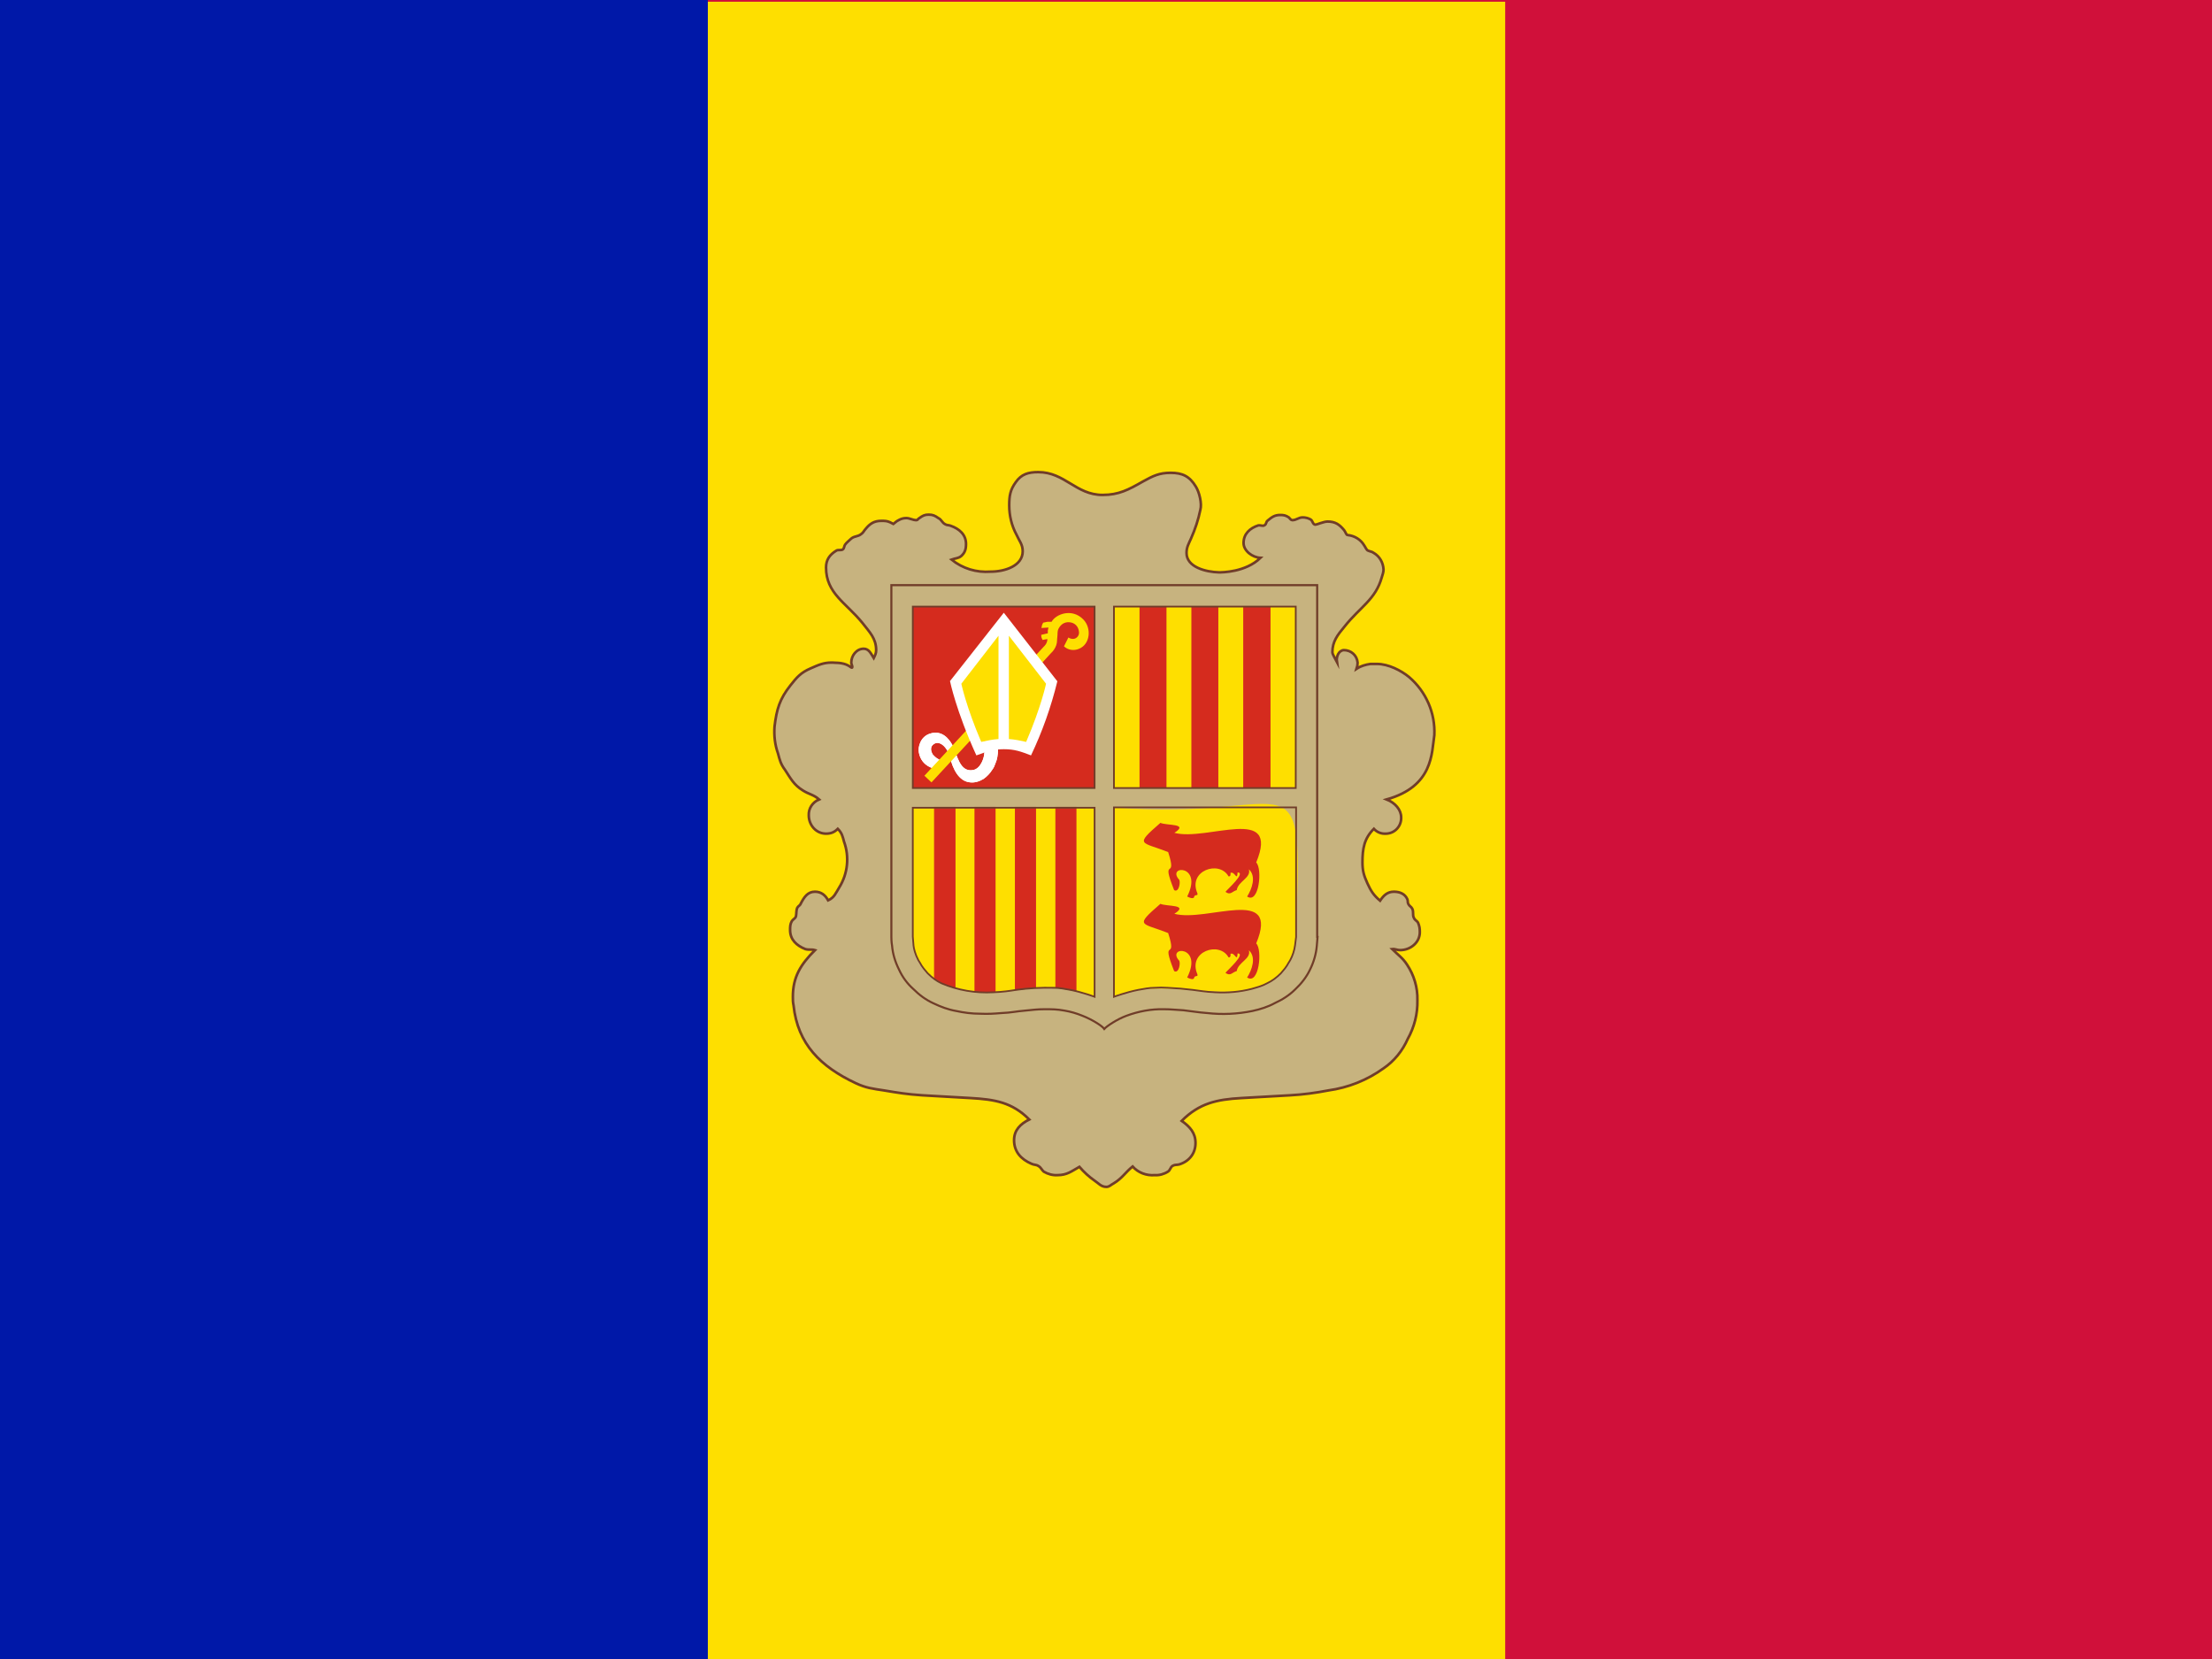 <?xml version="1.0" encoding="utf-8"?>
<!-- Generator: Adobe Illustrator 24.1.1, SVG Export Plug-In . SVG Version: 6.00 Build 0)  -->
<svg version="1.1" id="flag-icons-ad" xmlns="http://www.w3.org/2000/svg" xmlns:xlink="http://www.w3.org/1999/xlink" x="0px"
	 y="0px" viewBox="0 0 640 480" style="enable-background:new 0 0 640 480;" xml:space="preserve">
<style type="text/css">
	.st0{fill:#D0103A;}
	.st1{fill:#FEDF00;}
	.st2{fill:#0018A8;}
	.st3{fill:#C7B37F;stroke:#703D29;stroke-width:0.75;stroke-miterlimit:10;}
	.st4{fill:none;stroke:#703D29;stroke-width:0.6;}
	.st5{fill:#D52B1E;}
	.st6{fill:#FFFFFF;}
	.st7{fill:#D52B1E;stroke:#D52B1E;stroke-width:0.3;}
	.st8{fill:none;stroke:#703D29;stroke-width:0.5;}
</style>
<path class="st0" d="M0,0h640v480H0V0z"/>
<path class="st1" d="M0.3,0.5h435.2v480H0.3V0.5z"/>
<path class="st2" d="M0,0h204.8v480H0V0z"/>
<path class="st3" d="M300.4,136.6c7.7,0,10.9,6.6,18.6,6.6c4.7,0,7.5-1.5,11.7-3.9c2.9-1.6,4.7-2.5,8-2.5c3.4,0,5.5,1,7.3,4
	c1,1.6,1.8,4.9,1.3,6.7c-0.6,2.9-1.5,5.6-2.7,8.3c-0.7,1.6-1.3,2.5-1.3,4.2c0,4.1,5.6,5.5,9.4,5.6c0.8,0,7.7,0,12-4.2
	c-2.3-0.1-4.9-2-4.9-4.3c0-2.6,1.8-4.3,4.3-5.1c0.5-0.1,1.3,0.3,1.7,0c0.7-0.3,0.4-1,1-1.4c1.2-1,2-1.6,3.6-1.6c1,0,1.6,0.1,2.5,0.7
	c0.4,0.4,0.6,0.8,1,0.8c1.2,0,1.8-0.8,3-0.8c0.8,0,1.6,0.2,2.3,0.6c0.6,0.3,0.6,1.5,1.4,1.5c0.4,0,2.4-0.9,3.5-0.9
	c2.2,0,3.4,0.8,4.8,2.5c0.4,0.5,0.6,1.4,1,1.4c2,0.2,3.8,1.3,4.8,3c0.3,0.4,0.7,1.4,1.1,1.5c0.6,0.3,1,0.2,1.7,0.7
	c1.7,1,2.7,2.8,2.8,4.8c0,0.7-0.3,1.6-0.5,2.2c-1.8,6.5-6.3,8.6-10.8,14.3c-2,2.4-3.5,4.3-3.5,7.4c0,0.7,1,2.1,1.3,2.7
	c-0.2-1.4,0.5-3.2,2-3.3c2.1,0,3.8,1.5,4,3.6c0,0.6-0.1,1.2-0.3,1.8c1.2-0.8,2.6-1.2,4-1.4h1.9c3.3,0,7,1.9,9.3,3.8
	c4.9,4.2,7.6,10.4,7.3,16.8c-0.8,5.2-0.3,14.8-13.8,18.6c2.5,1,4.2,3,4.2,5.2c0.1,2.5-1.8,4.6-4.3,4.7c0,0-0.1,0-0.1,0
	c-1.3,0.1-2.6-0.4-3.5-1.4c-2.8,2.8-3.3,5.7-3.3,9.7c0,2.4,0.4,3.8,1.4,6c1,2.2,1.8,3.5,3.7,5.1c1-1.5,2.1-2.6,4-2.6
	c1.7,0,3.2,0.6,3.9,2.2c0.2,0.5,0,0.9,0.3,1.4c0.3,0.6,0.8,0.7,1.1,1.3c0.5,1,0,1.8,0.5,2.7c0.3,0.7,0.9,0.8,1.2,1.4
	c0.4,1,0.5,1.6,0.5,2.7c0,3-2.7,5.2-5.7,5.2c-1,0-1.4-0.4-2.3-0.3c1.7,1.7,3,2.5,4.3,4.5c2,3,3.1,6.6,3,10.3
	c0.1,3.9-0.9,7.8-2.8,11.2c-1.5,3.4-3.9,6.4-7,8.5c-4.7,3.4-10.2,5.6-16,6.4c-3.6,0.7-7.3,1.2-11,1.4l-14.1,0.8
	c-7.2,0.4-12.2,1.5-17.3,6.6c2.4,1.7,4,3.5,4,6.4c0,3-1.8,5.3-4.7,6.2c-0.7,0.2-1.2,0-1.9,0.4s-0.7,1.3-1.4,1.7
	c-1.1,0.7-2.5,1.1-3.8,1c-2.4,0.2-4.8-0.7-6.4-2.5c-2.2,1.8-3,3.4-5.5,4.9c-0.8,0.4-1.2,1-2.1,1c-1.5,0-2.2-1-3.4-1.8
	c-1.6-1.1-3.1-2.5-4.4-4c-2.3,1.3-3.6,2.4-6.3,2.4c-1.4,0.1-2.8-0.3-4-1c-0.6-0.5-0.8-1.2-1.5-1.6c-0.7-0.5-1.3-0.3-2.1-0.7
	c-3-1.3-5-3.5-5-6.8c0-2.9,1.8-4.7,4.4-6c-5-5-10-5.8-17-6.2l-14-0.8c-4.4-0.3-6.8-0.7-11-1.4c-3.3-0.5-5.2-0.7-8.2-2.1
	c-10.2-4.8-16.8-11.3-18-22.5c-0.2-1-0.2-1.5-0.2-2.5c0-5.8,2.3-9.4,6.4-13.5c-1-0.3-1.7,0-2.8-0.3c-2.5-1-4.4-2.7-4.4-5.5
	c0-1,0-1.7,0.5-2.6c0.4-0.6,1-0.7,1.2-1.4c0.2-1,0-1.6,0.4-2.5c0.3-0.5,0.8-0.6,1-1.2c1-1.9,2-3.4,4.1-3.4c1.8,0,3,1,3.8,2.5
	c1.8-0.8,2.2-2.1,3.2-3.7c2.5-4,3-8.9,1.4-13.3c-0.4-1.5-0.6-2.5-1.8-3.7c-1,1-2,1.4-3.4,1.4c-2.9,0-5-2.5-5-5.3
	c-0.1-2,1.1-3.8,3-4.6c-1.6-1.4-3-1.5-4.7-2.6c-2.6-1.6-3.5-3.4-5.2-6c-1.2-1.6-1.5-2.8-2-4.7c-0.9-2.5-1.2-5.2-1-7.8
	c0.6-5,1.5-8,4.6-11.9c1.8-2.3,3-3.7,5.8-4.9c2.3-1,3.7-1.7,6.2-1.7l2,0.1c1,0.1,1.9,0.3,2.8,0.8c0.4,0.2,1.1,0.9,1.1,0.4
	s-0.3-0.8-0.3-1.3c0-2,1.5-4,3.6-4c1.5,0,2.1,1.4,2.9,2.7c0.4-0.8,0.7-1.4,0.7-2.3c0-3.4-1.9-5.2-4-7.9c-4.7-5.8-10.5-8.5-10.5-16
	c0-2.2,1-3.7,3-4.9c0.5-0.3,1.3,0,1.8-0.3s0.4-1,0.7-1.4c0.5-0.7,1-1,1.6-1.6c1-1,2-0.6,3.1-1.5c0.6-0.4,0.8-1,1.2-1.4
	c1.3-1.6,2.5-2.4,4.6-2.4c1,0,1.6,0,2.5,0.4l1,0.5c0.3-0.2,0.8-0.8,1.5-1.1c0.7-0.4,1.4-0.6,2.2-0.6c1.1,0,1.8,0.6,3,0.6
	c0.3,0,0.4-0.4,0.8-0.6c1-0.7,1.5-1,2.7-1s1.8,0.3,2.8,1c1,0.5,1,1.3,2,1.8c0.5,0.3,1,0.2,1.5,0.4c2.6,0.9,4.5,2.6,4.5,5.3
	c0,1.5-0.3,2.5-1.4,3.5c-0.9,0.7-1.7,0.6-2.8,1c3.2,2.6,7.2,3.8,11.3,3.5c4.2,0,9.3-1.7,9.3-5.9c0-2-1-3-1.8-4.8
	c-1.4-2.6-2.1-5.5-2.1-8.5c0-2.8,0.3-4.5,1.9-6.7C295.5,137.2,297.5,136.6,300.4,136.6L300.4,136.6z"/>
<g>
	<g>
		<path class="st4" d="M402,209.3 M398.2,214.7 M392.2,216.4 M381.2,271.1l-0.2,2.5c-0.2,2.4-0.9,4.8-2,7c-1,2.1-2.5,4-4.2,5.6
			c-1.7,1.7-3.7,3-5.9,4c-2,1.1-4.2,1.8-6.5,2.3c-4.3,0.9-8.8,1.1-13.2,0.6c-2.7-0.2-4.1-0.5-6.8-0.8c-2.2-0.1-3.4-0.3-5.6-0.3
			c-3.7-0.1-7.4,0.6-10.9,1.9c-2.7,1-5.7,3-6.4,3.8c-0.6-0.9-3.7-2.8-6.3-3.8c-1.7-0.7-3.4-1.2-5.2-1.5c-2.2-0.4-3.5-0.4-5.8-0.4
			c-2.2,0-3.4,0.2-5.6,0.4c-2.6,0.2-4,0.6-6.7,0.7c-2.5,0.2-3.9,0.3-6.3,0.2c-2.4,0-4.7-0.3-7-0.8c-2.3-0.4-4.4-1.2-6.5-2.2
			c-2.2-1-4.1-2.4-5.8-4.1c-1.8-1.6-3.2-3.5-4.2-5.7c-1.1-2.2-1.8-4.5-2-6.9c-0.2-1-0.2-2.5-0.2-2.5V169.3h123.2v101.8H381.2z"/>
	</g>
</g>
<g transform="matrix(.64 0 0 .64 0 16)">
	<path class="st5" d="M412.7,249.3h82.1v82h-82.1V249.3z"/>
	<path id="a" class="st6" d="M451.2,313.8c0,0,0,3-0.8,5.3c-1,2.7-1,2.7-1.9,4c-1,1.6-2.3,2.9-3.8,4c-2,1.2-4,1.8-6,1.6
		c-5.4-0.4-8-6.4-9.2-11.2c-1.3-5.1-5-8-7.5-6c-1.4,1-1.4,2.8-0.3,4.6c1.1,1.3,2.5,2.3,4.1,2.8l-2.9,3.7c0,0-6.3-0.8-7.5-7.4
		c-0.5-2.5,0.7-7.1,4.9-8.5c5.3-1.8,8.6,2,10.3,5.2c2.2,4.4,3.2,12.4,9.4,11.2c3.4-0.7,5-5.6,5-7.9l2.4-2.6L451.2,313.8L451.2,313.8
		L451.2,313.8z"/>
	<g transform="matrix(-1 0 0 1 907.5 0)">
		<path id="a_1_" class="st6" d="M456.3,313.8c0,0,0,3,0.8,5.3c1,2.7,1,2.7,1.9,4c1,1.6,2.3,2.9,3.8,4c2,1.2,4,1.8,6,1.6
			c5.4-0.4,8-6.4,9.2-11.2c1.3-5.1,5-8,7.5-6c1.4,1,1.4,2.8,0.3,4.6c-1.1,1.3-2.5,2.3-4.1,2.8l2.9,3.7c0,0,6.3-0.8,7.5-7.4
			c0.5-2.5-0.7-7.1-4.9-8.5c-5.3-1.8-8.6,2-10.3,5.2c-2.2,4.4-3.2,12.4-9.4,11.2c-3.4-0.7-5-5.6-5-7.9l-2.4-2.6L456.3,313.8
			L456.3,313.8L456.3,313.8z"/>
	</g>
	<path class="st1" d="M461.1,279l10.8-11.7c0,0,1.6-1.3,1.6-3.4l-2.2,0.4l-0.5-1.2l-0.1-1.1l3-0.7V260l0.3-1.3l-3.2,0.2l0.3-1.4
		l0.5-1l1.9-0.4h1.9c1.8-3.4,9.2-6.4,14.4-1c3.8,4,3,11.2-2,13.2c-2.3,1-5,0.6-6.8-1.1l2-4c2.7,1.7,5-0.3,4.8-2.4
		c-0.2-2.7-2-4.3-4.3-4.5s-4,1-5,3c-0.6,1.3-0.3,2.2-0.5,3.6c-0.2,1.5,0,2.3-0.5,3.8c-0.5,1.4-1.3,2.6-2.4,3.6l-11,12l-43,46.4
		l-3.2-3L461.1,279L461.1,279z"/>
	<path class="st6" d="M429.5,283c0,0,2.7,13.4,11.9,33.5c4.7-1.7,7.4-2.8,12.4-2.8c4.9,0,7.6,1,12.3,2.8c5.1-10.7,9.1-22,11.9-33.5
		l-24.2-31l-24.4,31H429.5z"/>
	<path class="st1" d="M456.1,262.4l16.8,21.7c0,0-2.2,10.5-9,26.3c-2.7-0.6-5-1.1-7.8-1.3V262.4z M451.4,262.4l-16.8,21.7
		c0,0,2.2,10.5,9,26.3c2.7-0.6,5-1.1,7.8-1.3V262.4z"/>
</g>
<g>
	<path class="st1" d="M322.3,175.5h52.6V228h-52.6V175.5z"/>
	<path class="st5" d="M329.7,175.5h7.8V228h-7.8V175.5z M344.7,175.5h7.8V228h-7.8V175.5z M359.7,175.5h7.9V228h-7.9V175.5z"/>
</g>
<g>
	<path class="st1" d="M264.3,273.5c0.1,1,0.5,2.6,1.4,4.3c1,1.5,0.6,1.4,2.7,3.8c1.2,1.2,2.5,2.2,4,2.9c4.7,2,9.9,2.9,15,2.6
		c2.7-0.1,4.8-0.4,6.6-0.7c3.6-0.5,7.3-0.7,11-0.6c1.5,0,3,0.3,4.7,0.6c3.5,0.7,7,2,7,2v-54.7h-52.6V271l0.2,2.4L264.3,273.5z"/>
	<path class="st7" d="M270.4,283.1l2.5,1.5l3.4,1.2v-52.2h-5.9V283.1z M299.6,285.5v-51.9h-5.8v52.8l5.8-0.7V285.5z M311.3,233.6
		h-5.8v52.1c1.9,0.2,3.8,0.6,5.8,1v-53V233.6z M287.9,233.6V287c0,0-3.8,0.2-5.8,0v-53.4H287.9z"/>
</g>
<g transform="matrix(.64 0 0 .64 0 16)">
	<path class="st1" d="M585.5,402.4c-10.1,37.4-56.5,10.5-81.9,23.4c0,0,0-85.8,0-85.8C587.1,347.2,589.7,309.9,585.5,402.4z"/>
	<g id="b">
		<path class="st5" d="M524.6,347c-12,10.4-8.6,8.4,3.5,13.2c4.4,13.6-3.7,1.1,2.7,17.2c2.3,1.4,3.1-4.4,2.1-4.9
			c-5.4-6.4,11.1-6.7,3.8,7.8c0.8,0.4,3.1,1.5,3.2-0.1c0.6-1,1.8,0,1.4-1.4c-4.4-10.2,9.9-15.1,14.1-7.6c1,0.1,0.9-0.9,0.9-1.6
			c2-0.8,2.9,4,3.2-0.2c3.9,0.1-4.6,7.6-5.5,8.8c2.3,1.7,3.1-0.3,5.1-0.8c0.6-4,6.6-5.5,5.5-9.4c3.5,3.2,1.3,9-0.8,12.3
			c5.4,3.6,7-12.6,4.1-15.4c11-26.4-22.4-9.4-37-13.4C537.7,347.2,527.5,348.3,524.6,347z"/>
	</g>
	<g>
		<g id="b_1_">
			<path class="st5" d="M524.6,383.6c-12,10.4-8.6,8.4,3.5,13.2c4.4,13.6-3.7,1.1,2.7,17.2c2.3,1.4,3.1-4.4,2.1-4.9
				c-5.4-6.4,11.1-6.7,3.8,7.8c0.8,0.4,3.1,1.5,3.2-0.1c0.6-1,1.8,0,1.4-1.4c-4.4-10.2,9.9-15.1,14.1-7.6c1,0.1,0.9-0.9,0.9-1.6
				c2-0.8,2.9,4,3.2-0.2c3.9,0.1-4.6,7.6-5.5,8.8c2.3,1.7,3.1-0.3,5.1-0.8c0.6-4,6.6-5.5,5.5-9.4c3.5,3.2,1.3,9-0.8,12.3
				c5.4,3.6,7-12.6,4.1-15.4c11-26.4-22.4-9.4-37-13.4C537.7,383.8,527.5,384.9,524.6,383.6z"/>
		</g>
	</g>
</g>
<path class="st8" d="M264.1,175.5h52.6V228h-52.6V175.5z M322.3,175.5h52.6V228h-52.6V175.5z M264.3,273.5c0.1,1,0.5,2.6,1.4,4.3
	c1,1.5,0.6,1.4,2.7,3.8c1.2,1.2,2.5,2.2,4,2.9c4.7,2,9.9,2.9,15,2.6c2.7-0.1,4.8-0.4,6.6-0.7c3.6-0.5,7.3-0.7,11-0.6
	c1.5,0,3,0.3,4.7,0.6c3.5,0.7,7,2,7,2v-54.7h-52.6V271l0.2,2.4L264.3,273.5z M374.7,273.5c-0.2,1.5-0.7,3-1.4,4.3
	c-1,1.5-0.6,1.4-2.7,3.8c-1.2,1.2-2.5,2.2-4,2.9c-1.3,0.7-2.3,1-4.4,1.6c-3.5,0.9-7,1.2-10.6,1c-2.7-0.1-4.8-0.5-6.5-0.7
	c-2.4-0.3-4.8-0.5-7.2-0.6c-1.3-0.1-2.6-0.1-3.9,0c-1.5,0-3,0.3-4.7,0.6c-3.5,0.7-7,2-7,2v-54.8H375v37.5L374.7,273.5L374.7,273.5z"
	/>
</svg>
